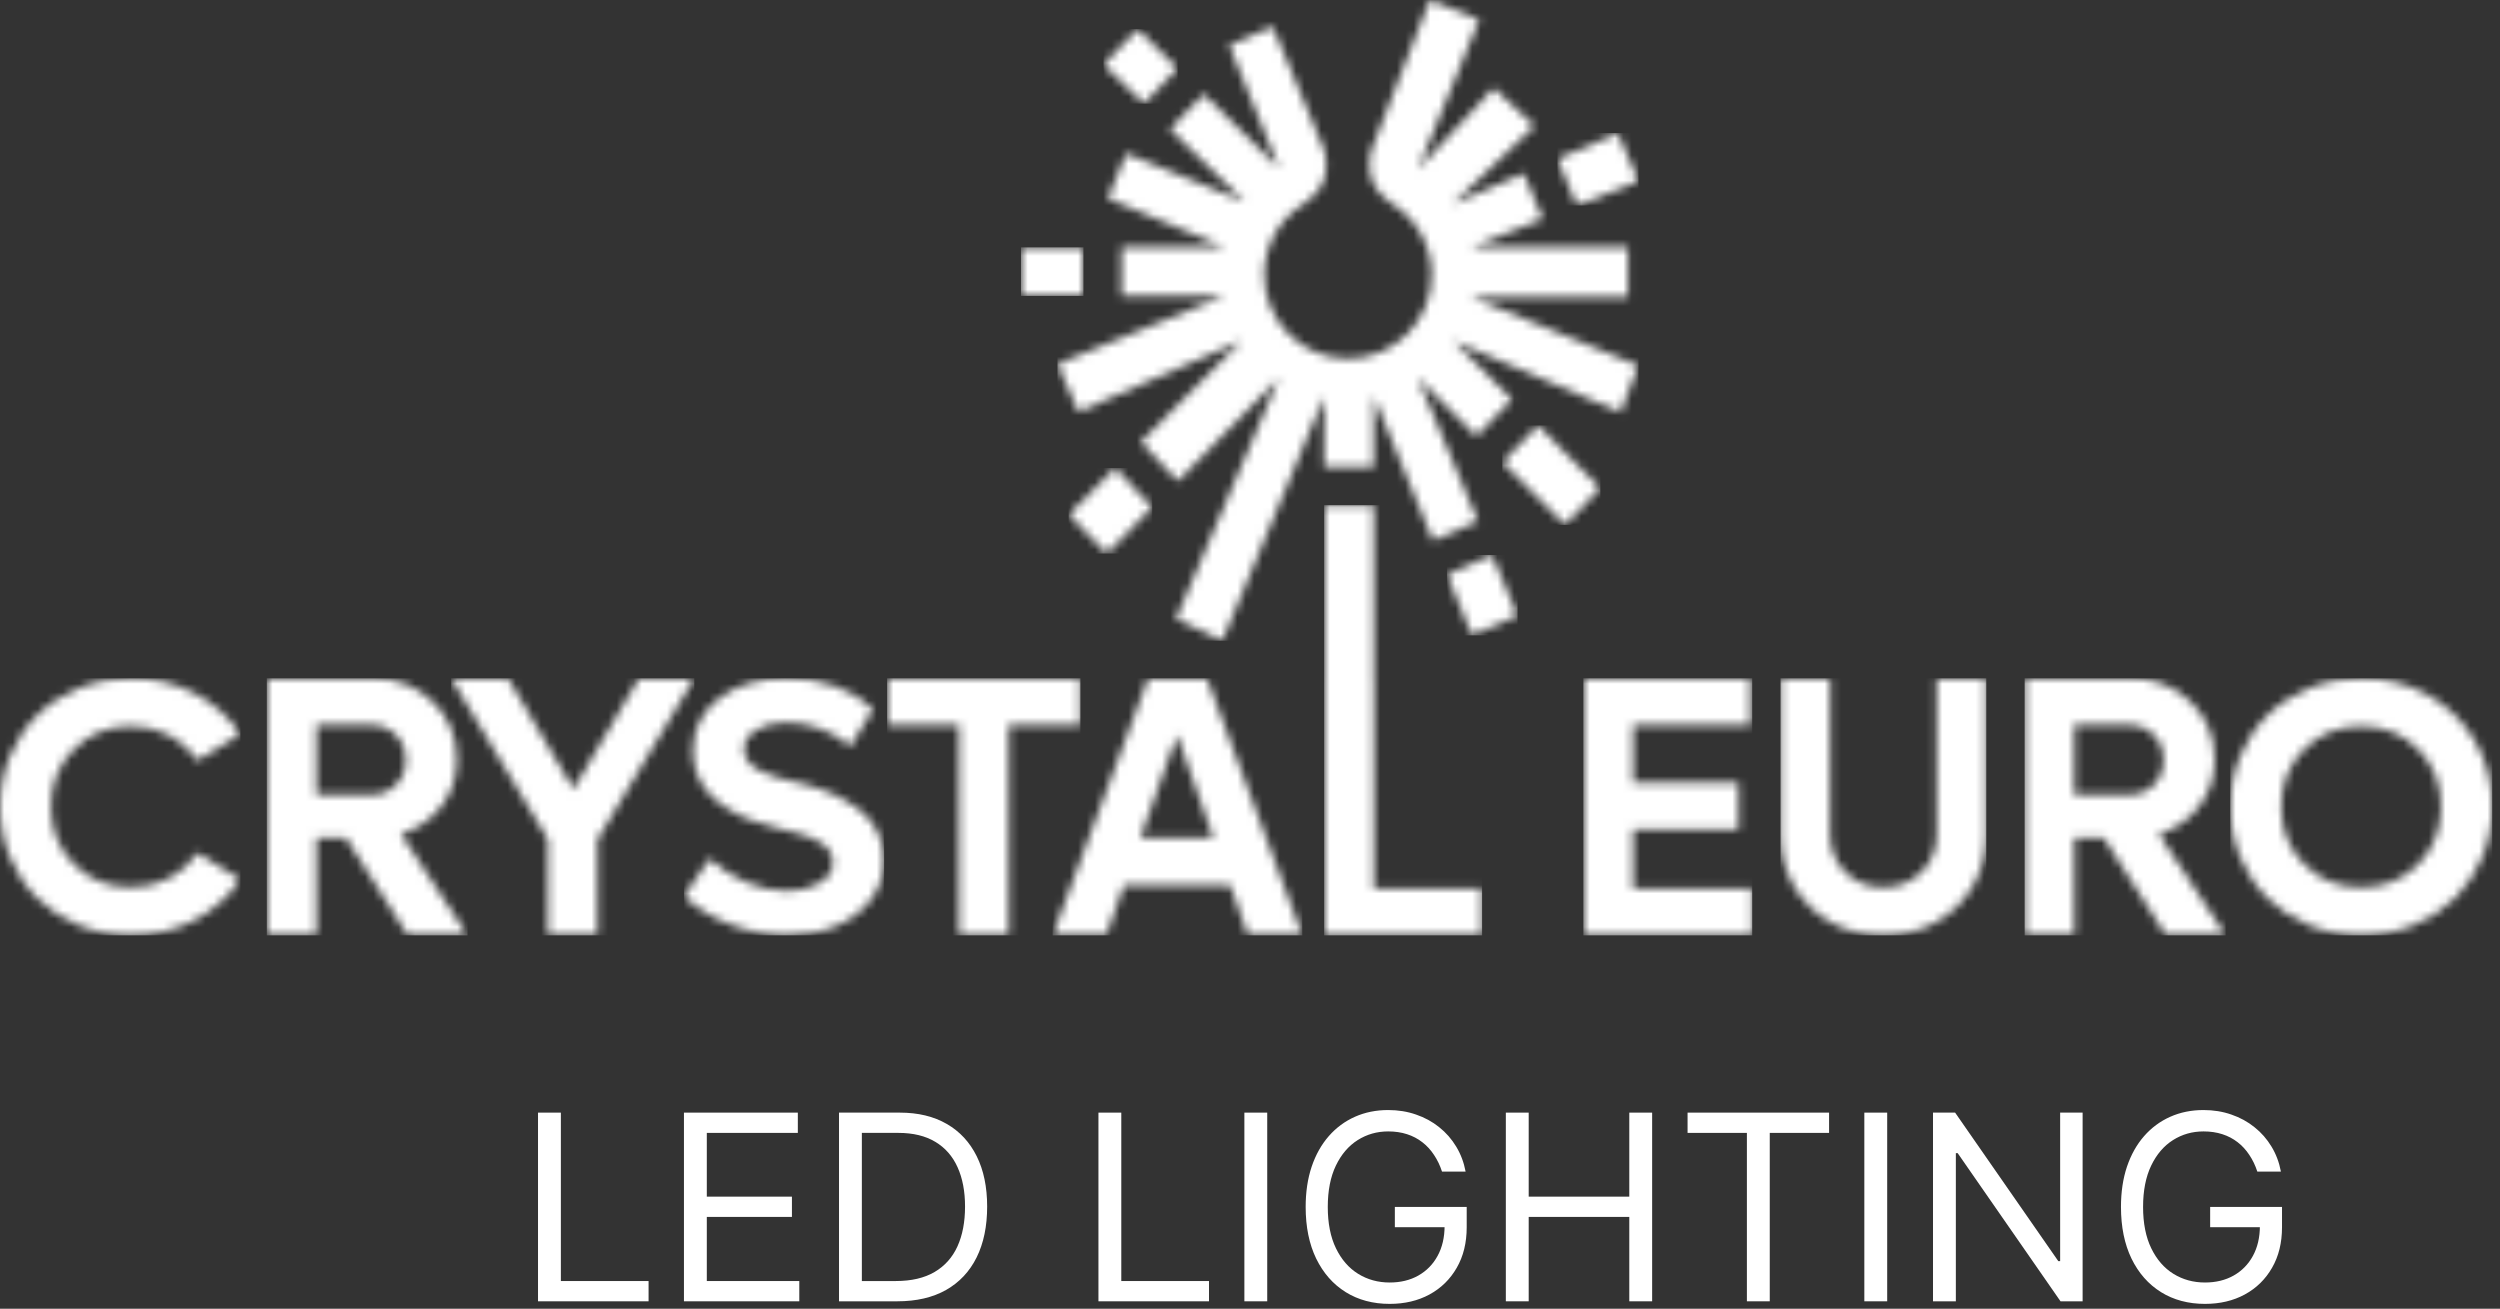 <svg width="298" height="156" viewBox="0 0 298 156" fill="none" xmlns="http://www.w3.org/2000/svg">
<rect x="0" y="0" width="298" height="156" fill="#333333" stroke="none"/>
<mask id="mask0_11_4220" style="mask-type:luminance" maskUnits="userSpaceOnUse" x="131" y="3" width="10" height="10">
<path d="M135.594 3.462L131.533 7.701L136.337 12.364L140.379 8.16L135.594 3.462Z" fill="white"/>
</mask>
<g mask="url(#mask0_11_4220)">
<path d="M140.379 3.462H131.533V12.364H140.379V3.462Z" fill="white"/>
</g>
<mask id="mask1_11_4220" style="mask-type:luminance" maskUnits="userSpaceOnUse" x="0" y="80" width="29" height="32">
<path d="M9.426 82.022C7.5 82.803 5.843 83.873 4.463 85.226C3.079 86.58 1.991 88.206 1.194 90.094C0.398 91.987 0 94.007 0 96.157C0 98.307 0.398 100.328 1.194 102.22C1.991 104.112 3.079 105.735 4.463 107.088C5.847 108.442 7.5 109.515 9.426 110.303C11.352 111.092 13.411 111.486 15.606 111.486C18.343 111.486 20.857 110.891 23.147 109.704C25.438 108.518 27.273 106.891 28.657 104.825L23.546 101.663C22.681 102.948 21.555 103.953 20.175 104.677C18.791 105.405 17.27 105.765 15.61 105.765C12.903 105.765 10.635 104.847 8.812 103.009C6.988 101.173 6.078 98.887 6.078 96.15C6.078 93.412 6.988 91.13 8.812 89.302C10.635 87.471 12.899 86.557 15.61 86.557C17.27 86.557 18.795 86.921 20.175 87.645C21.559 88.373 22.681 89.378 23.546 90.663L28.657 87.501C27.273 85.435 25.438 83.808 23.147 82.621C20.857 81.435 18.343 80.839 15.606 80.839C13.415 80.851 11.352 81.241 9.426 82.022Z" fill="white"/>
</mask>
<g mask="url(#mask1_11_4220)">
<path d="M28.653 80.852H-6.10352e-05V111.495H28.653V80.852Z" fill="white"/>
</g>
<mask id="mask2_11_4220" style="mask-type:luminance" maskUnits="userSpaceOnUse" x="31" y="80" width="25" height="32">
<path d="M37.726 86.421H44.282C45.442 86.421 46.412 86.82 47.194 87.616C47.974 88.412 48.365 89.405 48.365 90.592C48.365 91.779 47.974 92.768 47.194 93.557C46.412 94.346 45.442 94.74 44.282 94.74H37.726V86.421ZM31.8 80.852V111.495H37.726V99.889H41.245L48.608 111.495H55.728L47.8 99.43C49.798 98.801 51.406 97.69 52.631 96.09C53.851 94.49 54.462 92.643 54.462 90.55C54.462 87.786 53.499 85.477 51.573 83.627C49.647 81.777 47.258 80.852 44.41 80.852H31.8Z" fill="white"/>
</mask>
<g mask="url(#mask2_11_4220)">
<path d="M55.732 80.852H31.8V111.495H55.732V80.852Z" fill="white"/>
</g>
<mask id="mask3_11_4220" style="mask-type:luminance" maskUnits="userSpaceOnUse" x="53" y="80" width="30" height="32">
<path d="M76.165 80.852L68.35 94.069L60.559 80.852H53.772L65.313 100.06V111.495H71.22V100.06L82.762 80.852H76.165Z" fill="white"/>
</mask>
<g mask="url(#mask3_11_4220)">
<path d="M82.762 80.852H53.772V111.495H82.762V80.852Z" fill="white"/>
</g>
<mask id="mask4_11_4220" style="mask-type:luminance" maskUnits="userSpaceOnUse" x="81" y="80" width="25" height="32">
<path d="M85.716 83.236C83.634 84.828 82.595 86.936 82.595 89.56C82.595 90.565 82.773 91.505 83.13 92.377C83.486 93.249 83.971 94.015 84.586 94.671C85.2 95.327 85.951 95.926 86.838 96.461C87.725 96.999 88.665 97.45 89.655 97.811C90.645 98.174 91.729 98.497 92.9 98.774C93.515 98.929 93.958 99.035 94.231 99.1C94.504 99.16 94.914 99.278 95.467 99.445C96.017 99.612 96.43 99.756 96.703 99.873C96.976 99.991 97.31 100.161 97.708 100.377C98.106 100.594 98.394 100.81 98.576 101.026C98.758 101.242 98.921 101.5 99.069 101.799C99.217 102.099 99.289 102.425 99.289 102.774C99.289 103.778 98.758 104.605 97.697 105.246C96.635 105.887 95.35 106.209 93.841 106.209C92.207 106.209 90.561 105.856 88.908 105.151C87.255 104.446 85.81 103.505 84.582 102.334L81.522 106.838C83.031 108.249 84.897 109.375 87.126 110.22C89.355 111.066 91.592 111.487 93.841 111.487C95.991 111.487 97.943 111.111 99.695 110.364C101.447 109.617 102.834 108.556 103.854 107.179C104.874 105.803 105.382 104.252 105.382 102.52C105.382 101.583 105.223 100.707 104.912 99.892C104.597 99.077 104.203 98.376 103.729 97.799C103.255 97.219 102.668 96.677 101.97 96.176C101.272 95.672 100.605 95.266 99.968 94.952C99.331 94.637 98.63 94.349 97.864 94.083C97.094 93.818 96.48 93.625 96.01 93.507C95.539 93.39 95.05 93.272 94.535 93.162C93.739 92.98 93.041 92.794 92.442 92.609C91.843 92.419 91.232 92.176 90.618 91.877C90.004 91.577 89.53 91.21 89.192 90.777C88.859 90.345 88.688 89.856 88.688 89.31C88.688 88.389 89.162 87.626 90.114 87.027C91.062 86.428 92.279 86.125 93.757 86.125C95.194 86.125 96.601 86.394 97.977 86.933C99.354 87.471 100.472 88.157 101.341 88.995L104.086 84.532C102.956 83.414 101.5 82.523 99.718 81.852C97.939 81.181 95.979 80.847 93.841 80.847C90.508 80.851 87.797 81.647 85.716 83.236Z" fill="white"/>
</mask>
<g mask="url(#mask4_11_4220)">
<path d="M105.387 80.851H81.527V111.494H105.387V80.851Z" fill="white"/>
</g>
<mask id="mask5_11_4220" style="mask-type:luminance" maskUnits="userSpaceOnUse" x="105" y="80" width="24" height="32">
<path d="M105.742 80.852V86.421H114.33V111.495H120.237V86.421H128.784V80.852H105.742Z" fill="white"/>
</mask>
<g mask="url(#mask5_11_4220)">
<path d="M128.784 80.852H105.742V111.495H128.784V80.852Z" fill="white"/>
</g>
<mask id="mask6_11_4220" style="mask-type:luminance" maskUnits="userSpaceOnUse" x="125" y="80" width="31" height="32">
<path d="M140.306 87.597L144.64 99.893H135.927L140.306 87.597ZM136.871 80.852L125.477 111.495H131.866L133.959 105.553H146.653L148.769 111.495H155.241L143.866 80.852H136.871Z" fill="white"/>
</mask>
<g mask="url(#mask6_11_4220)">
<path d="M155.237 80.852H125.473V111.495H155.237V80.852Z" fill="white"/>
</g>
<mask id="mask7_11_4220" style="mask-type:luminance" maskUnits="userSpaceOnUse" x="157" y="60" width="20" height="52">
<path d="M157.857 60.217V80.851H157.838V111.494H176.671V105.921H163.765V80.851H163.749V60.217H157.857Z" fill="white"/>
</mask>
<g mask="url(#mask7_11_4220)">
<path d="M176.667 60.217H157.838V111.494H176.667V60.217Z" fill="white"/>
</g>
<mask id="mask8_11_4220" style="mask-type:luminance" maskUnits="userSpaceOnUse" x="188" y="80" width="21" height="32">
<path d="M188.735 80.852V111.495H208.865V105.921H194.665V98.865H207.231V93.292H194.665V86.421H208.656V80.852H188.735Z" fill="white"/>
</mask>
<g mask="url(#mask8_11_4220)">
<path d="M208.865 80.852H188.735V111.495H208.865V80.852Z" fill="white"/>
</g>
<mask id="mask9_11_4220" style="mask-type:luminance" maskUnits="userSpaceOnUse" x="212" y="80" width="25" height="32">
<path d="M230.86 80.852V99.43C230.86 101.231 230.253 102.74 229.036 103.953C227.823 105.167 226.306 105.777 224.49 105.777C222.674 105.777 221.161 105.171 219.955 103.953C218.749 102.736 218.143 101.231 218.143 99.43V80.852H212.236V99.514C212.236 101.762 212.766 103.802 213.828 105.629C214.89 107.457 216.357 108.894 218.226 109.933C220.095 110.972 222.185 111.495 224.49 111.495C226.795 111.495 228.88 110.975 230.754 109.933C232.623 108.894 234.094 107.457 235.163 105.629C236.232 103.798 236.767 101.762 236.767 99.514V80.852H230.86Z" fill="white"/>
</mask>
<g mask="url(#mask9_11_4220)">
<path d="M236.767 80.852H212.239V111.495H236.767V80.852Z" fill="white"/>
</g>
<mask id="mask10_11_4220" style="mask-type:luminance" maskUnits="userSpaceOnUse" x="241" y="80" width="25" height="32">
<path d="M247.262 86.421H253.818C254.978 86.421 255.949 86.82 256.73 87.616C257.511 88.412 257.901 89.405 257.901 90.592C257.901 91.779 257.511 92.768 256.73 93.557C255.949 94.346 254.978 94.74 253.818 94.74H247.262V86.421ZM241.336 80.852V111.495H247.262V99.889H250.781L258.178 111.495H265.299L257.336 99.43C259.335 98.801 260.942 97.69 262.163 96.09C263.384 94.49 263.994 92.643 263.994 90.55C263.994 87.786 263.031 85.477 261.105 83.627C259.179 81.777 256.79 80.852 253.943 80.852H241.336Z" fill="white"/>
</mask>
<g mask="url(#mask10_11_4220)">
<path d="M265.302 80.852H241.336V111.495H265.302V80.852Z" fill="white"/>
</g>
<mask id="mask11_11_4220" style="mask-type:luminance" maskUnits="userSpaceOnUse" x="265" y="80" width="33" height="32">
<path d="M274.652 103.02C272.832 101.185 271.919 98.899 271.919 96.161C271.919 93.424 272.829 91.141 274.652 89.314C276.476 87.482 278.74 86.569 281.45 86.569C284.161 86.569 286.425 87.482 288.249 89.314C290.072 91.141 290.982 93.427 290.982 96.161C290.982 98.899 290.072 101.185 288.249 103.02C286.425 104.855 284.161 105.776 281.45 105.776C278.74 105.776 276.472 104.859 274.652 103.02ZM275.27 82.022C273.344 82.803 271.687 83.873 270.307 85.226C268.923 86.58 267.835 88.206 267.039 90.095C266.243 91.987 265.844 94.007 265.844 96.157C265.844 98.307 266.243 100.328 267.039 102.22C267.835 104.112 268.923 105.735 270.307 107.088C271.691 108.442 273.344 109.515 275.27 110.304C277.196 111.092 279.259 111.487 281.45 111.487C283.642 111.487 285.705 111.092 287.642 110.304C289.576 109.515 291.229 108.442 292.605 107.088C293.982 105.735 295.07 104.112 295.874 102.22C296.677 100.328 297.079 98.307 297.079 96.157C297.079 93.295 296.401 90.694 295.036 88.354C293.674 86.015 291.798 84.18 289.413 82.845C287.024 81.511 284.37 80.843 281.454 80.843C279.255 80.851 277.196 81.241 275.27 82.022Z" fill="white"/>
</mask>
<g mask="url(#mask11_11_4220)">
<path d="M297.075 80.852H265.844V111.495H297.075V80.852Z" fill="white"/>
</g>
<mask id="mask12_11_4220" style="mask-type:luminance" maskUnits="userSpaceOnUse" x="172" y="66" width="9" height="10">
<path d="M172.478 68.49L175.45 75.736L180.891 73.378L177.862 66.155L172.478 68.49Z" fill="white"/>
</mask>
<g mask="url(#mask12_11_4220)">
<path d="M180.895 66.155H172.478V75.736H180.895V66.155Z" fill="white"/>
</g>
<mask id="mask13_11_4220" style="mask-type:luminance" maskUnits="userSpaceOnUse" x="179" y="50" width="12" height="13">
<path d="M179.075 55.099L186.54 62.572L190.764 58.185L183.314 50.708L179.075 55.099Z" fill="white"/>
</mask>
<g mask="url(#mask13_11_4220)">
<path d="M190.764 50.708H179.075V62.572H190.764V50.708Z" fill="white"/>
</g>
<mask id="mask14_11_4220" style="mask-type:luminance" maskUnits="userSpaceOnUse" x="127" y="55" width="11" height="11">
<path d="M127.388 61.355L131.938 65.984L137.349 60.475L132.924 55.789L127.388 61.355Z" fill="white"/>
</mask>
<g mask="url(#mask14_11_4220)">
<path d="M137.349 55.789H127.388V65.984H137.349V55.789Z" fill="white"/>
</g>
<mask id="mask15_11_4220" style="mask-type:luminance" maskUnits="userSpaceOnUse" x="185" y="15" width="11" height="10">
<path d="M185.642 18.954L187.955 24.498L195.314 21.582L192.838 15.853L185.642 18.954Z" fill="white"/>
</mask>
<g mask="url(#mask15_11_4220)">
<path d="M195.314 15.853H185.642V24.498H195.314V15.853Z" fill="white"/>
</g>
<mask id="mask16_11_4220" style="mask-type:luminance" maskUnits="userSpaceOnUse" x="121" y="29" width="9" height="7">
<path d="M129.148 29.487H121.701V35.273H129.148V29.487Z" fill="white"/>
</mask>
<g mask="url(#mask16_11_4220)">
<path d="M129.148 29.487H121.701V35.273H129.148V29.487Z" fill="white"/>
</g>
<mask id="mask17_11_4220" style="mask-type:luminance" maskUnits="userSpaceOnUse" x="126" y="0" width="70" height="77">
<path d="M163.461 17.904C163.461 17.904 162.449 21.081 164.712 23.265C165.016 23.557 165.387 23.864 165.793 24.198C168.709 25.942 170.661 29.127 170.661 32.77C170.661 38.283 166.191 42.754 160.678 42.754C155.165 42.754 150.695 38.283 150.695 32.77C150.695 29.183 152.587 26.04 155.427 24.281C155.882 23.91 156.299 23.58 156.633 23.265C158.892 21.161 157.85 17.904 157.85 17.904L151.715 3.177L146.513 5.373L152.481 20.053L143.476 11.212L139.453 15.398L148.371 24.054L134.243 18.29L132.048 23.652L146.024 29.483H133.686V35.269H145.944L126.035 43.394L128.552 49.082L148.03 40.592L135.984 52.695L140.39 57.358L152.451 45.078L140.17 73.78L145.702 76.381L157.846 47.265V55.66H163.738V47.212L170.813 64.449L176.167 62.124L168.985 45.002L175.985 52.009L180.224 47.614L173.266 40.634L193.153 49.154L195.306 43.588L175.359 35.406H194.048V29.491H175.325L183.898 26.093L181.634 20.672L173.156 24.327L182.916 15.03L178.04 10.48L169.035 20.163L176.333 2.355L170.43 0L163.461 17.904Z" fill="white"/>
</mask>
<g mask="url(#mask17_11_4220)">
<path d="M195.315 0.01H126.048V76.387H195.315V0.01Z" fill="white"/>
</g>
<path d="M269.073 139.653C268.831 138.914 268.513 138.251 268.117 137.666C267.729 137.073 267.264 136.567 266.723 136.15C266.188 135.733 265.581 135.414 264.9 135.195C264.219 134.975 263.472 134.865 262.659 134.865C261.327 134.865 260.115 135.209 259.024 135.897C257.933 136.586 257.066 137.6 256.422 138.939C255.777 140.279 255.455 141.923 255.455 143.87C255.455 145.818 255.781 147.461 256.433 148.801C257.084 150.141 257.966 151.155 259.079 151.843C260.192 152.531 261.444 152.875 262.835 152.875C264.124 152.875 265.258 152.601 266.239 152.052C267.228 151.495 267.997 150.712 268.546 149.702C269.102 148.684 269.38 147.487 269.38 146.111L270.215 146.286H263.45V143.87H272.016V146.286C272.016 148.139 271.621 149.749 270.83 151.118C270.046 152.487 268.963 153.549 267.579 154.303C266.203 155.05 264.621 155.423 262.835 155.423C260.844 155.423 259.094 154.955 257.586 154.018C256.085 153.08 254.913 151.748 254.072 150.02C253.237 148.292 252.82 146.242 252.82 143.87C252.82 142.091 253.058 140.492 253.533 139.071C254.017 137.644 254.697 136.428 255.576 135.425C256.455 134.422 257.494 133.654 258.695 133.119C259.896 132.585 261.217 132.317 262.659 132.317C263.845 132.317 264.951 132.497 265.976 132.855C267.008 133.207 267.927 133.708 268.732 134.36C269.545 135.004 270.222 135.777 270.764 136.677C271.306 137.57 271.679 138.562 271.884 139.653H269.073Z" fill="white"/>
<path d="M248.248 132.625V155.116H245.613L233.357 137.457H233.137V155.116H230.414V132.625H233.05L245.349 150.328H245.569V132.625H248.248Z" fill="white"/>
<path d="M224.953 132.625V155.116H222.229V132.625H224.953Z" fill="white"/>
<path d="M201.158 135.041V132.625H218.026V135.041H210.954V155.116H208.23V135.041H201.158Z" fill="white"/>
<path d="M179.496 155.116V132.625H182.22V142.64H194.212V132.625H196.935V155.116H194.212V145.056H182.22V155.116H179.496Z" fill="white"/>
<path d="M171.888 139.653C171.647 138.914 171.328 138.251 170.933 137.666C170.545 137.073 170.08 136.567 169.538 136.15C169.004 135.733 168.396 135.414 167.715 135.195C167.034 134.975 166.288 134.865 165.475 134.865C164.142 134.865 162.931 135.209 161.84 135.897C160.749 136.586 159.881 137.6 159.237 138.939C158.593 140.279 158.271 141.923 158.271 143.87C158.271 145.818 158.597 147.461 159.248 148.801C159.9 150.141 160.782 151.155 161.895 151.843C163.008 152.531 164.26 152.875 165.651 152.875C166.939 152.875 168.074 152.601 169.055 152.052C170.043 151.495 170.812 150.712 171.361 149.702C171.918 148.684 172.196 147.487 172.196 146.111L173.03 146.286H166.266V143.87H174.831V146.286C174.831 148.139 174.436 149.749 173.645 151.118C172.862 152.487 171.778 153.549 170.395 154.303C169.018 155.05 167.437 155.423 165.651 155.423C163.659 155.423 161.909 154.955 160.401 154.018C158.9 153.08 157.729 151.748 156.887 150.02C156.052 148.292 155.635 146.242 155.635 143.87C155.635 142.091 155.873 140.492 156.349 139.071C156.832 137.644 157.513 136.428 158.392 135.425C159.27 134.422 160.31 133.654 161.51 133.119C162.711 132.585 164.033 132.317 165.475 132.317C166.661 132.317 167.766 132.497 168.791 132.855C169.824 133.207 170.743 133.708 171.548 134.36C172.361 135.004 173.038 135.777 173.58 136.677C174.121 137.57 174.495 138.562 174.7 139.653H171.888Z" fill="white"/>
<path d="M151.053 132.625V155.116H148.33V132.625H151.053Z" fill="white"/>
<path d="M130.935 155.116V132.625H133.658V152.7H144.113V155.116H130.935Z" fill="white"/>
<path d="M106.95 155.116H100.01V132.625H107.258C109.44 132.625 111.306 133.075 112.859 133.976C114.411 134.869 115.6 136.154 116.428 137.83C117.255 139.5 117.669 141.498 117.669 143.827C117.669 146.169 117.251 148.186 116.417 149.878C115.582 151.561 114.367 152.857 112.771 153.765C111.175 154.666 109.235 155.116 106.95 155.116ZM102.733 152.7H106.775C108.634 152.7 110.175 152.341 111.398 151.624C112.621 150.906 113.532 149.885 114.132 148.56C114.733 147.235 115.033 145.657 115.033 143.827C115.033 142.011 114.736 140.448 114.143 139.137C113.55 137.819 112.665 136.809 111.486 136.106C110.307 135.396 108.839 135.041 107.082 135.041H102.733V152.7Z" fill="white"/>
<path d="M81.527 155.116V132.625H95.101V135.041H84.251V142.64H94.398V145.056H84.251V152.7H95.276V155.116H81.527Z" fill="white"/>
<path d="M64.132 155.116V132.625H66.855V152.7H77.31V155.116H64.132Z" fill="white"/>
</svg>
